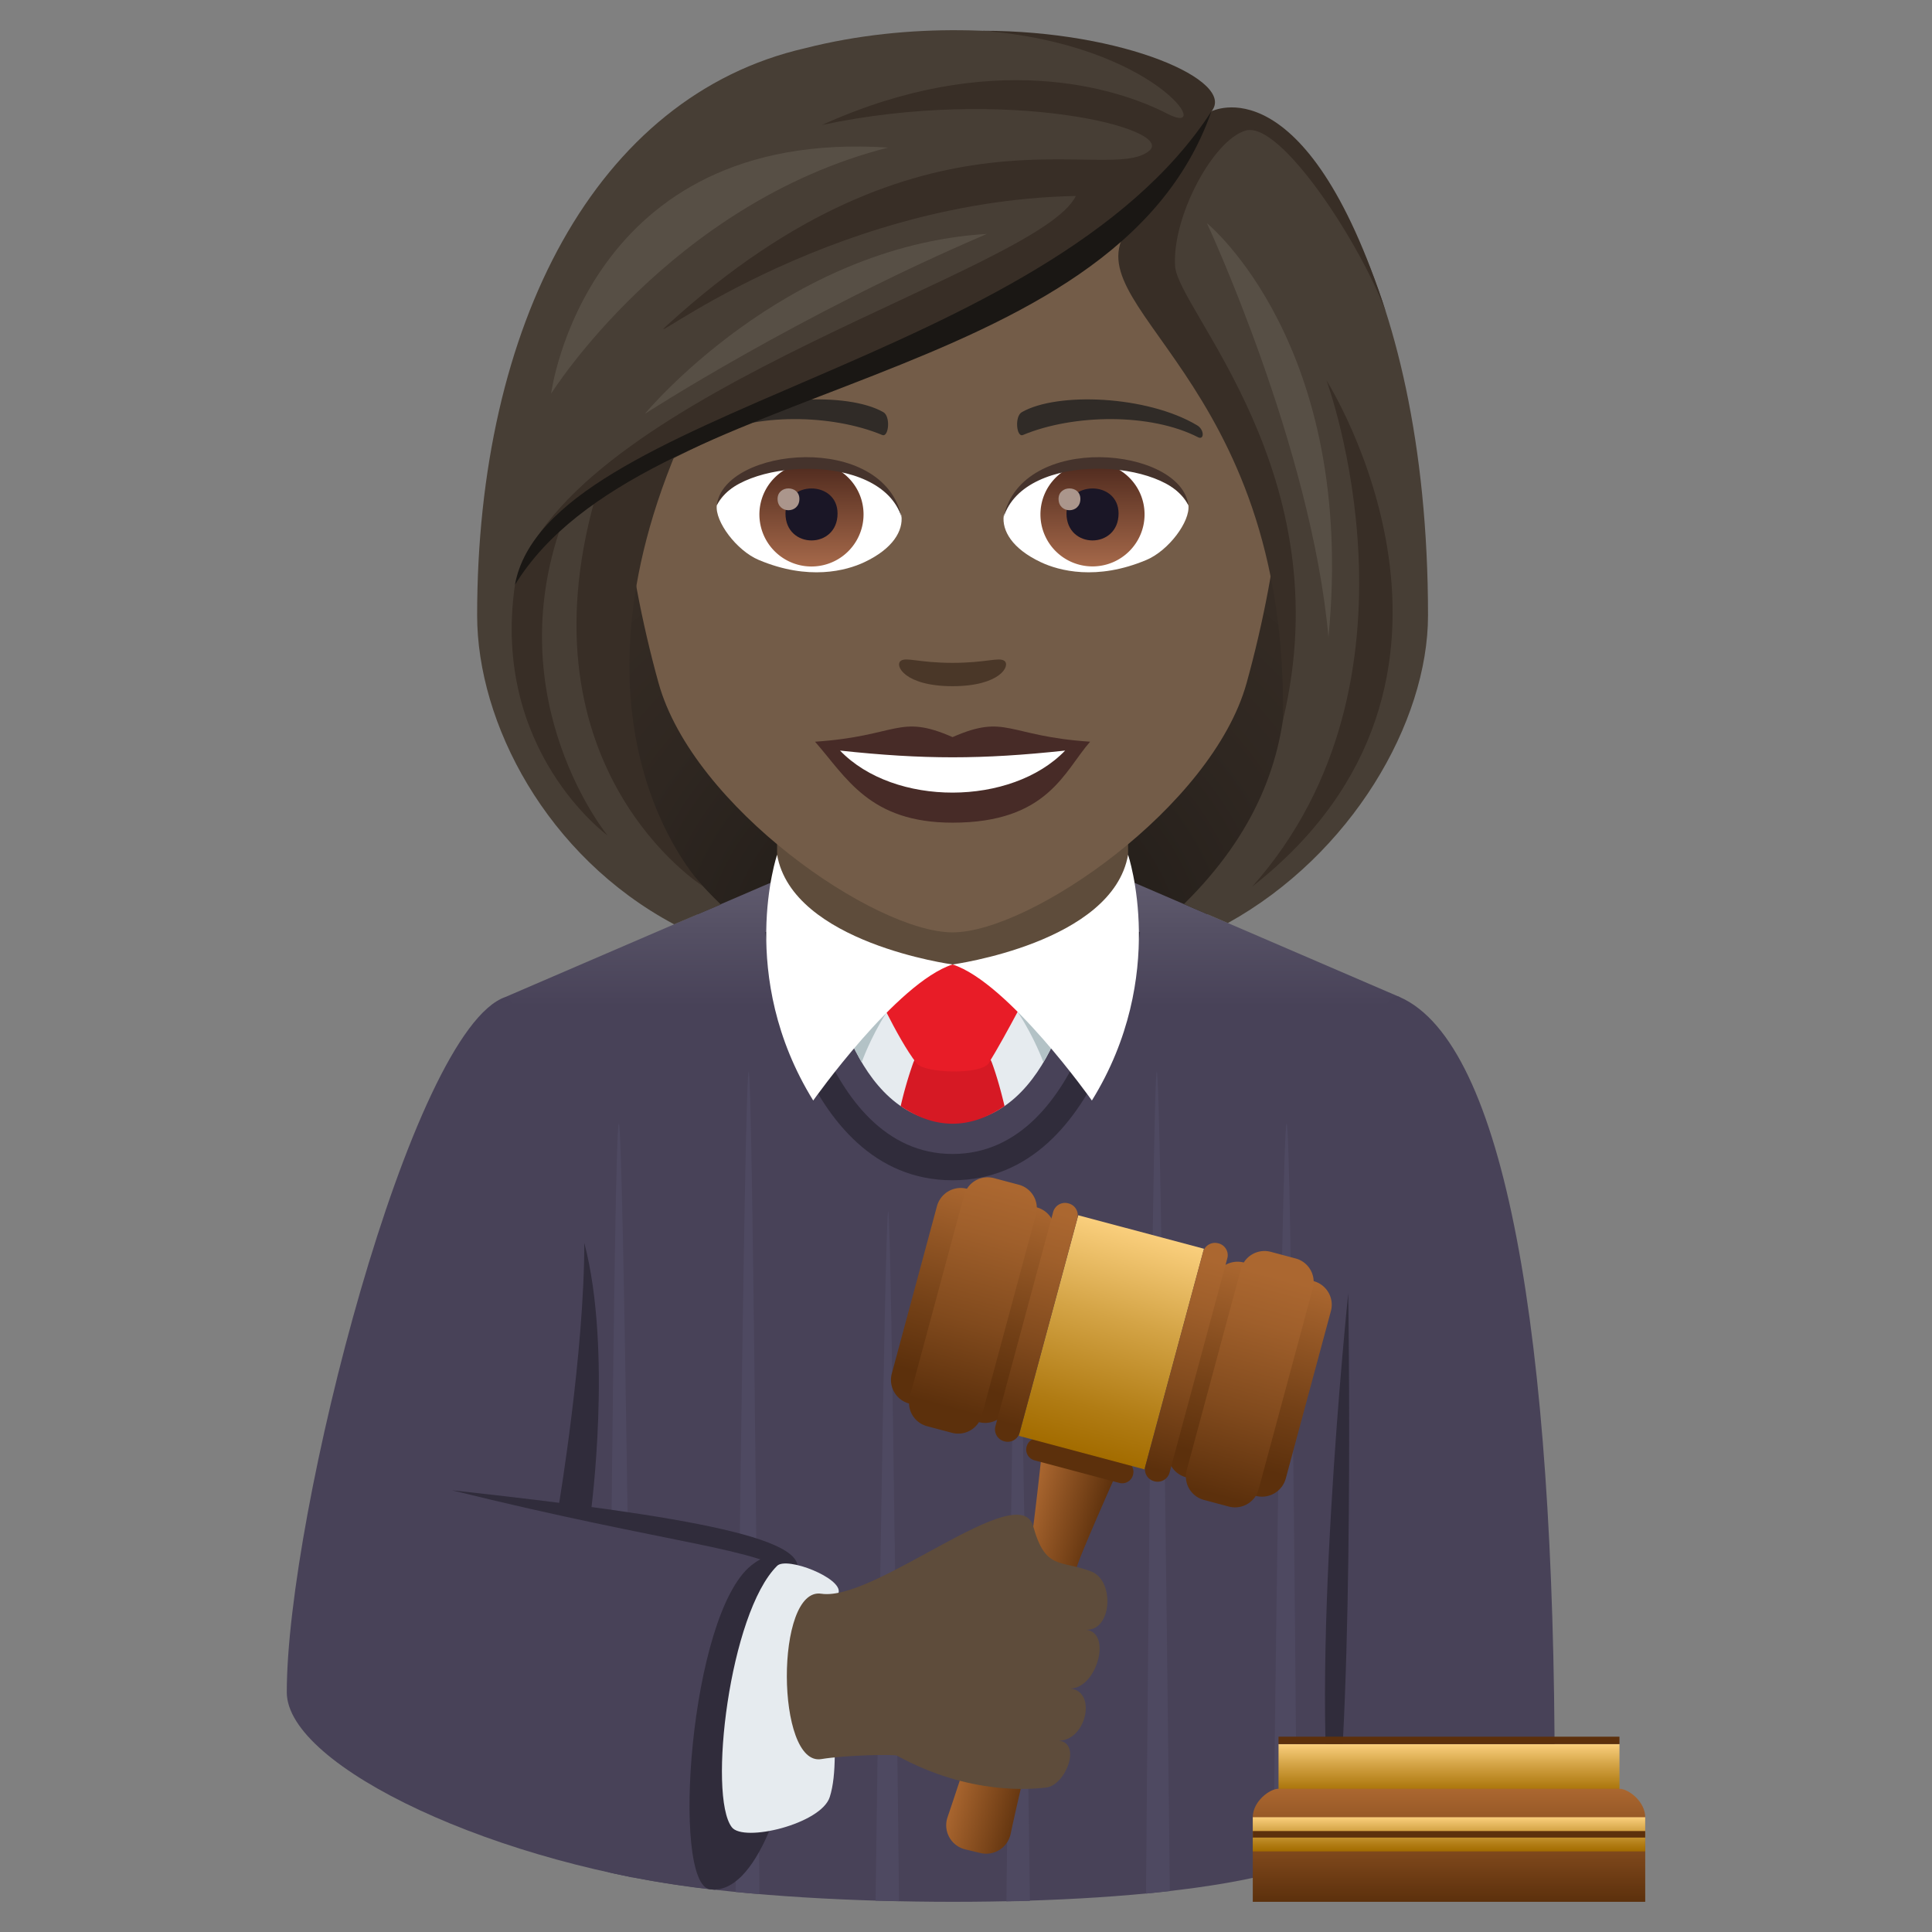 <svg xmlns="http://www.w3.org/2000/svg" xml:space="preserve" style="enable-background:new 0 0 64 64" viewBox="0 0 64 64"><rect x="0" y="0" width="64" height="64" fill="#808080" stroke="none"/><radialGradient id="a" cx="31.599" cy="32.475" r="20.109" gradientTransform="matrix(1 0 0 .999 0 .025)" gradientUnits="userSpaceOnUse"><stop offset="0" style="stop-color:#1a1714"/><stop offset=".586" style="stop-color:#2f2721"/><stop offset="1" style="stop-color:#382e26"/></radialGradient><path d="M36.804 31.934c10.501-4.194 9.451-14.156 9.451-14.156h-29.4s-1.05 9.962 9.45 14.156c0 0 2.1.524 5.25.524s5.25-.524 5.25-.524z" style="fill:url(#a)"/><linearGradient id="b" x1="31.556" x2="31.556" y1="63" y2="29.138" gradientUnits="userSpaceOnUse"><stop offset=".876" style="stop-color:#484258"/><stop offset=".951" style="stop-color:#555064"/><stop offset="1" style="stop-color:#605b6e"/></linearGradient><path d="m25.768 29.138 11.613.02 8.986 3.87-1.36 27.228c-.277 2-6.952 2.744-13.434 2.744-6.482 0-14.153-.743-14.433-2.74l-.396-27.234 9.024-3.888z" style="fill:url(#b)"/><path d="m37.369 30.76-5.814 3.343-5.813-3.343v-5.558h11.627z" style="fill:#5e4c3b"/><path d="M31.555 39.098c5.19 0 6.17-7.887 6.208-8.223l-.821-.106c-.01.074-.93 7.458-5.386 7.458-4.458 0-5.378-7.384-5.385-7.458l-.823.106c.04.336 1.02 8.223 6.207 8.223" style="fill:#302c3b"/><path d="M31.555 31.949h4.141s-.75 5.226-4.14 5.226c-3.39 0-4.14-5.226-4.14-5.226h4.14z" style="fill:#e6ebef"/><path d="M34.566 35.19s-1.184-3.241-3.029-3.241c-1.844 0-2.992 3.24-2.992 3.24s-1.13-1.934-1.13-3.24h8.281s-.112 1.453-1.13 3.24" style="fill:#b3c2c6"/><path d="M32.864 35.218c.15.41.287.895.413 1.424-1.14.771-2.287.782-3.441 0a13.06 13.06 0 0 1 .412-1.424c.352-.962 2.264-.962 2.616 0z" style="fill:#d61924"/><path d="M30.359 35.218c.27.35 2.156.387 2.394 0 .567-.915 1.498-2.73 1.498-2.73s-.551-.54-2.694-.54c-2.146 0-2.695.54-2.695.54s.846 1.892 1.497 2.73z" style="fill:#e81c27"/><path d="M25.742 28.314c.51 2.922 5.814 3.635 5.814 3.635-1.851.595-4.617 4.507-4.617 4.507-2.553-4.128-1.197-8.142-1.197-8.142z" style="fill:#fff"/><path d="M37.369 28.314c-.512 2.922-5.814 3.635-5.814 3.635 1.85.595 4.615 4.507 4.615 4.507 2.554-4.128 1.199-8.142 1.199-8.142z" style="fill:#fff"/><path d="m20.153 62.022.793.172s-.285-24.96-.447-24.97c-.164-.01-.346 24.798-.346 24.798zm4.216.653.788.07s-.211-27.24-.356-27.25c-.146-.011-.432 27.18-.432 27.18zm4.635.285.778.019s-.247-22.842-.36-22.852c-.115-.01-.418 22.834-.418 22.834zm13.617-25.736c-.164.01-.446 24.838-.446 24.838l.79-.227s-.177-24.621-.344-24.61zm-4.301-1.73c-.146.01-.356 27.234-.356 27.234l.787-.082s-.284-27.162-.432-27.152zm-4.621 4.633c-.114.01-.36 22.858-.36 22.858l.778-.015s-.303-22.853-.418-22.843z" style="fill:#4e4961"/><path d="M44.189 61.308s.029-29.225 2.178-28.28c3.488 1.534 5.133 11.19 5.133 25.795 0 2.434-7.311 2.485-7.311 2.485z" style="fill:#484258"/><path d="M44.662 42.844s.21 13.22-.473 18.464c-.88-5.462.473-18.464.473-18.464z" style="fill:#302c3b"/><path d="M16.744 33.026C13.611 34.103 9.5 50.176 9.5 56.058c0 2.466 7.011 5.767 14.17 6.545.667.072 2.09-10.848 2.09-10.848l-6.705-1.768s-1.421-17.266-2.31-16.96z" style="fill:#484258"/><path d="M24.89 51.853c3.096-2.462 1.66 11.147-1.373 10.732-1.292-.177-.676-9.102 1.374-10.732zm-5.534-10.68c.94 3.59.215 8.939.215 8.939l-1.055-.283s.839-5.008.84-8.656z" style="fill:#302c3b"/><path d="M14.966 49.367c7.923.866 12.227 1.633 11.342 2.842-1.151-.938-3.963-1.02-11.342-2.842z" style="fill:#302c3b"/><path d="M25.744 51.87c.321-.317 2.168.405 2.035.892-.585 2.152.189 5.27-.293 6.769-.286.89-2.853 1.51-3.244.998-.796-1.04-.08-7.095 1.502-8.659z" style="fill:#e6ebef"/><linearGradient id="c" x1="154.166" x2="156.707" y1="187.52" y2="187.52" gradientTransform="rotate(14.999 598.245 -339.933)" gradientUnits="userSpaceOnUse"><stop offset="0" style="stop-color:#ab6730"/><stop offset=".645" style="stop-color:#794419"/><stop offset="1" style="stop-color:#5c300c"/></linearGradient><path d="m36.956 48.871-2.455-.653s-.28 2.618-.401 3.214c-.266 1.306-2.131 7.068-2.712 8.768a.821.821 0 0 0 .59 1.063l.492.119a.828.828 0 0 0 1.008-.63c.37-1.76 1.832-7.782 2.21-8.897.194-.577 1.268-2.983 1.268-2.983z" style="fill:url(#c)"/><path d="m37.077 49.123-2.808-.748a.368.368 0 0 1-.262-.45l.004-.012a.37.37 0 0 1 .453-.26l2.808.747a.367.367 0 0 1 .262.45l-.003.013a.37.37 0 0 1-.454.26z" style="fill:#5c300c"/><linearGradient id="d" x1="152.041" x2="152.041" y1="176.439" y2="169.065" gradientTransform="matrix(.966 .259 -.266 .992 -64.106 -166.304)" gradientUnits="userSpaceOnUse"><stop offset="0" style="stop-color:#a36c00"/><stop offset=".2" style="stop-color:#b17c14"/><stop offset=".607" style="stop-color:#d4a446"/><stop offset="1" style="stop-color:#facf7d"/></linearGradient><path d="m37.912 48.675-4.164-1.11 1.97-7.308 4.165 1.11z" style="fill:url(#d)"/><linearGradient id="e" x1="-27.087" x2="-27.087" y1="185.238" y2="177.866" gradientTransform="matrix(.716 .192 -.259 .966 107.767 -124.482)" gradientUnits="userSpaceOnUse"><stop offset=".123" style="stop-color:#5c300c"/><stop offset=".427" style="stop-color:#744117"/><stop offset="1" style="stop-color:#ab6730"/></linearGradient><path d="m41.593 49.55-2.302-.612a.811.811 0 0 1-.577-.994l1.495-5.546a.817.817 0 0 1 1-.574l2.301.613c.436.116.694.56.578.994l-1.495 5.546a.817.817 0 0 1-1 .574z" style="fill:url(#e)"/><linearGradient id="f" x1="-2045.246" x2="-2045.246" y1="153.365" y2="145.997" gradientTransform="matrix(.186 .05 -.287 1.07 462.628 -13.178)" gradientUnits="userSpaceOnUse"><stop offset="0" style="stop-color:#5c300c"/><stop offset=".344" style="stop-color:#814a1d"/><stop offset=".689" style="stop-color:#9f5f2b"/><stop offset=".882" style="stop-color:#ab6730"/></linearGradient><path d="m38.243 49.07-.014-.004a.406.406 0 0 1-.288-.497l1.913-7.097a.409.409 0 0 1 .5-.286l.014.003c.218.058.347.28.288.497l-1.913 7.097a.408.408 0 0 1-.5.287z" style="fill:url(#f)"/><linearGradient id="g" x1="-684.513" x2="-684.514" y1="141.22" y2="133.851" gradientTransform="matrix(.368 .099 -.299 1.116 334.767 -40.213)" gradientUnits="userSpaceOnUse"><stop offset="0" style="stop-color:#5c300c"/><stop offset=".344" style="stop-color:#814a1d"/><stop offset=".689" style="stop-color:#9f5f2b"/><stop offset=".882" style="stop-color:#ab6730"/></linearGradient><path d="m40.703 49.906-.82-.219a.803.803 0 0 1-.572-.984l1.797-6.666a.809.809 0 0 1 .99-.568l.82.219a.803.803 0 0 1 .572.984l-1.797 6.665a.81.81 0 0 1-.99.569z" style="fill:url(#g)"/><linearGradient id="h" x1="1319.437" x2="1319.437" y1="184.952" y2="177.581" gradientTransform="matrix(-.716 -.192 -.259 .966 1023.198 121.096)" gradientUnits="userSpaceOnUse"><stop offset=".123" style="stop-color:#5c300c"/><stop offset=".427" style="stop-color:#744117"/><stop offset="1" style="stop-color:#ab6730"/></linearGradient><path d="m30.12 46.495 2.302.613a.817.817 0 0 0 1-.573l1.495-5.547a.81.81 0 0 0-.578-.994l-2.301-.613a.817.817 0 0 0-1 .574l-1.496 5.547a.81.81 0 0 0 .578.993z" style="fill:url(#h)"/><linearGradient id="i" x1="3134.218" x2="3134.218" y1="152.787" y2="145.419" gradientTransform="matrix(-.186 -.05 -.287 1.07 660.044 40.348)" gradientUnits="userSpaceOnUse"><stop offset="0" style="stop-color:#5c300c"/><stop offset=".344" style="stop-color:#814a1d"/><stop offset=".689" style="stop-color:#9f5f2b"/><stop offset=".882" style="stop-color:#ab6730"/></linearGradient><path d="m33.263 47.743.013.004a.408.408 0 0 0 .5-.287l1.913-7.097a.405.405 0 0 0-.288-.497l-.014-.004a.408.408 0 0 0-.5.287l-1.913 7.097a.406.406 0 0 0 .289.497z" style="fill:url(#i)"/><linearGradient id="j" x1="1928.576" x2="1928.576" y1="140.656" y2="133.287" gradientTransform="matrix(-.368 -.099 -.299 1.116 783.864 80.763)" gradientUnits="userSpaceOnUse"><stop offset="0" style="stop-color:#5c300c"/><stop offset=".344" style="stop-color:#814a1d"/><stop offset=".689" style="stop-color:#9f5f2b"/><stop offset=".882" style="stop-color:#ab6730"/></linearGradient><path d="m30.712 47.245.82.218a.809.809 0 0 0 .99-.568l1.797-6.666a.803.803 0 0 0-.571-.984l-.821-.218a.809.809 0 0 0-.99.568L30.14 46.26c-.116.43.14.87.572.985z" style="fill:url(#j)"/><path d="M35.98 53.989c.865.028.946-1.631.173-1.93-1.028-.398-1.519-.029-1.925-1.495-.455-1.645-5.236 2.502-7.021 2.23-1.538-.234-1.507 5.728 0 5.478.811-.134 2.418-.162 2.507-.113 2.43 1.33 4.491 1.107 4.94 1.056.64-.071 1.19-1.469.421-1.554.9.007 1.276-1.627.382-1.726.872-.004 1.39-1.85.523-1.946z" style="fill:#5e4c3b"/><path d="M31.555 2.573c-7.618 0-11.288 6.197-10.83 14.164.095 1.6.54 3.911 1.091 5.89 1.143 4.115 7.172 8.259 9.74 8.259 2.566 0 8.595-4.144 9.739-8.258.55-1.98.996-4.29 1.09-5.89.458-7.968-3.21-14.165-10.83-14.165z" style="fill:#735c48"/><path d="M31.555 24.418c-1.786-.785-1.8-.032-4.556.152 1.034 1.174 1.796 2.682 4.555 2.682 3.166 0 3.701-1.713 4.558-2.682-2.759-.184-2.77-.937-4.558-.152z" style="fill:#472b27"/><path d="M27.826 24.863c1.8 1.87 5.68 1.845 7.458.001-2.77.297-4.686.297-7.458 0z" style="fill:#fff"/><path d="M39.651 14.086c-1.655-.985-4.625-1.106-5.799-.434-.249.135-.182.847.033.758 1.676-.697 4.229-.732 5.802.074.21.107.215-.255-.036-.398zm-16.192 0c1.655-.985 4.624-1.106 5.8-.434.25.135.183.847-.033.758-1.677-.697-4.227-.733-5.802.074-.211.107-.215-.255.035-.398z" style="fill:#302b27"/><path d="M33.268 21.89c-.182-.128-.607.068-1.714.068-1.105 0-1.53-.196-1.712-.069-.217.153.128.842 1.712.842 1.585 0 1.932-.688 1.714-.842z" style="fill:#4a3728"/><path d="M29.86 17.075c.065.503-.277 1.1-1.225 1.547-.602.285-1.854.62-3.5-.073-.737-.31-1.456-1.277-1.39-1.812.891-1.68 5.28-1.925 6.116.338z" style="fill:#fff"/><linearGradient id="k" x1="-424.332" x2="-424.332" y1="479.409" y2="479.933" gradientTransform="matrix(6.57 0 0 -6.57 2814.782 3168.527)" gradientUnits="userSpaceOnUse"><stop offset="0" style="stop-color:#a6694a"/><stop offset="1" style="stop-color:#4f2a1e"/></linearGradient><path d="M26.882 15.319c.952 0 1.724.771 1.724 1.722a1.724 1.724 0 0 1-3.45 0 1.725 1.725 0 0 1 1.726-1.722z" style="fill:url(#k)"/><path d="M26.02 17.01c0 1.19 1.725 1.19 1.725 0 0-1.106-1.725-1.106-1.725 0z" style="fill:#1a1626"/><path d="M25.758 16.527c0 .5.723.5.723 0 0-.463-.723-.463-.723 0z" style="fill:#ab968c"/><path d="M29.869 17.142c-.7-2.248-5.475-1.916-6.125-.405.241-1.935 5.528-2.446 6.125.405z" style="fill:#45332c"/><path d="M33.25 17.075c-.064.503.278 1.1 1.226 1.547.602.285 1.854.62 3.5-.073.738-.31 1.456-1.277 1.391-1.812-.891-1.68-5.282-1.925-6.116.338z" style="fill:#fff"/><linearGradient id="l" x1="-425.613" x2="-425.613" y1="479.409" y2="479.933" gradientTransform="matrix(6.57 0 0 -6.57 2832.512 3168.527)" gradientUnits="userSpaceOnUse"><stop offset="0" style="stop-color:#a6694a"/><stop offset="1" style="stop-color:#4f2a1e"/></linearGradient><path d="M36.19 15.319c.953 0 1.725.771 1.725 1.722 0 .95-.772 1.722-1.725 1.722a1.723 1.723 0 0 1-1.724-1.722c0-.951.772-1.722 1.724-1.722z" style="fill:url(#l)"/><path d="M35.329 17.01c0 1.19 1.725 1.19 1.725 0 0-1.106-1.725-1.106-1.725 0z" style="fill:#1a1626"/><path d="M35.066 16.527c0 .5.723.5.723 0 0-.463-.723-.463-.723 0z" style="fill:#ab968c"/><path d="M33.243 17.142c.7-2.247 5.47-1.926 6.124-.405-.242-1.935-5.528-2.446-6.124.405z" style="fill:#45332c"/><path d="M40.13 3.686c.87-1.24-6.5-3.86-13.456-2.09-6.95 1.589-10.868 9.192-10.868 18.789 0 3.56 2.29 7.977 6.525 10.234l1.548-.656c-4.775-4.606-3.615-9.288-1.773-14.806 5.219-3.018 11.088-3.912 15.187-7.523-.525 1.573 2.291 3.74 3.713 7.523 1.887 5.027 2.973 10.105-1.788 14.793l1.457.627c4.091-2.267 6.63-6.647 6.63-10.192 0-11.345-4.39-17.502-7.175-16.7z" style="fill:#473e35"/><path d="M40.13 3.689c.836-1-2.888-2.67-7.58-2.67 5.758.455 7.721 3.575 6.123 2.75-1.703-.88-5.866-2.156-11.442.37 6.1-1.297 11.713.12 10.84.855-1.378 1.16-7.45-1.998-15.956 5.766-1.171 1.07 5.102-4.103 13.522-4.268-1.171 2.464-16.147 6.368-18.47 12.49 3.898-5.564 20.337-7.631 22.963-15.293zm3.813 8.916s3.651 9.904-2.467 16.77c8.764-6.866 2.467-16.77 2.467-16.77z" style="fill:#382e26"/><path d="M22.433 14.891s-1.493.272-2.713 1.596c-2.553 9.018 3.563 12.868 3.563 12.868s-4.854-4.945-.85-14.464z" style="fill:#382e26"/><path d="M18.615 17.345s-.7.274-1.557 2.03c-.794 5.498 3.066 8.298 3.066 8.298s-3.62-4.422-1.509-10.328zm27.292-7.013C43.244 2.047 40.13 3.69 40.13 3.69s-1.499 2.805-2.691 3.79c-2.155 2.647 5.251 4.917 5.059 16.383 1.959-8.147-3.484-13.594-3.572-15.049-.1-1.649 1.27-4.184 2.339-4.489 1.159-.33 3.814 3.764 4.642 6.008z" style="fill:#382e26"/><path d="M17.058 19.375c4.217-6.88 19.828-6.415 23.072-15.686-5.468 8.457-22.027 9.867-23.072 15.686z" style="fill:#1a1714"/><path d="M39.98 7.391s3.458 7.416 4.027 13.716c.94-9.687-4.028-13.716-4.028-13.716zM21.362 13.71s5.032-3.266 11.331-5.961c-6.743.404-11.331 5.96-11.331 5.96zm-3.106-.668s3.953-6.316 11.163-8.153c-10.032-.657-11.163 8.153-11.163 8.153z" style="fill:#574f45"/><linearGradient id="m" x1="48" x2="48" y1="59.49" y2="57.775" gradientUnits="userSpaceOnUse"><stop offset="0" style="stop-color:#a36c00"/><stop offset=".2" style="stop-color:#b17c14"/><stop offset=".607" style="stop-color:#d4a446"/><stop offset="1" style="stop-color:#facf7d"/></linearGradient><path d="M42.353 57.775h11.294v1.715H42.353z" style="fill:url(#m)"/><path d="M42.353 57.53h11.294v.245H42.353z" style="fill:#5c300c"/><linearGradient id="n" x1="48" x2="48" y1="63" y2="59.255" gradientUnits="userSpaceOnUse"><stop offset="0" style="stop-color:#5c300c"/><stop offset="1" style="stop-color:#ab6730"/></linearGradient><path d="M53.647 59.255H42.353c-.296 0-.853.422-.853.943V63h13v-2.802c0-.521-.557-.943-.853-.943z" style="fill:url(#n)"/><linearGradient id="o" x1="48" x2="48" y1="61.329" y2="60.198" gradientUnits="userSpaceOnUse"><stop offset="0" style="stop-color:#a36c00"/><stop offset=".2" style="stop-color:#b17c14"/><stop offset=".607" style="stop-color:#d4a446"/><stop offset="1" style="stop-color:#facf7d"/></linearGradient><path d="M41.5 60.198h13v1.132h-13z" style="fill:url(#o)"/><path d="M41.5 60.656h13v.216h-13z" style="fill:#5c300c"/></svg>